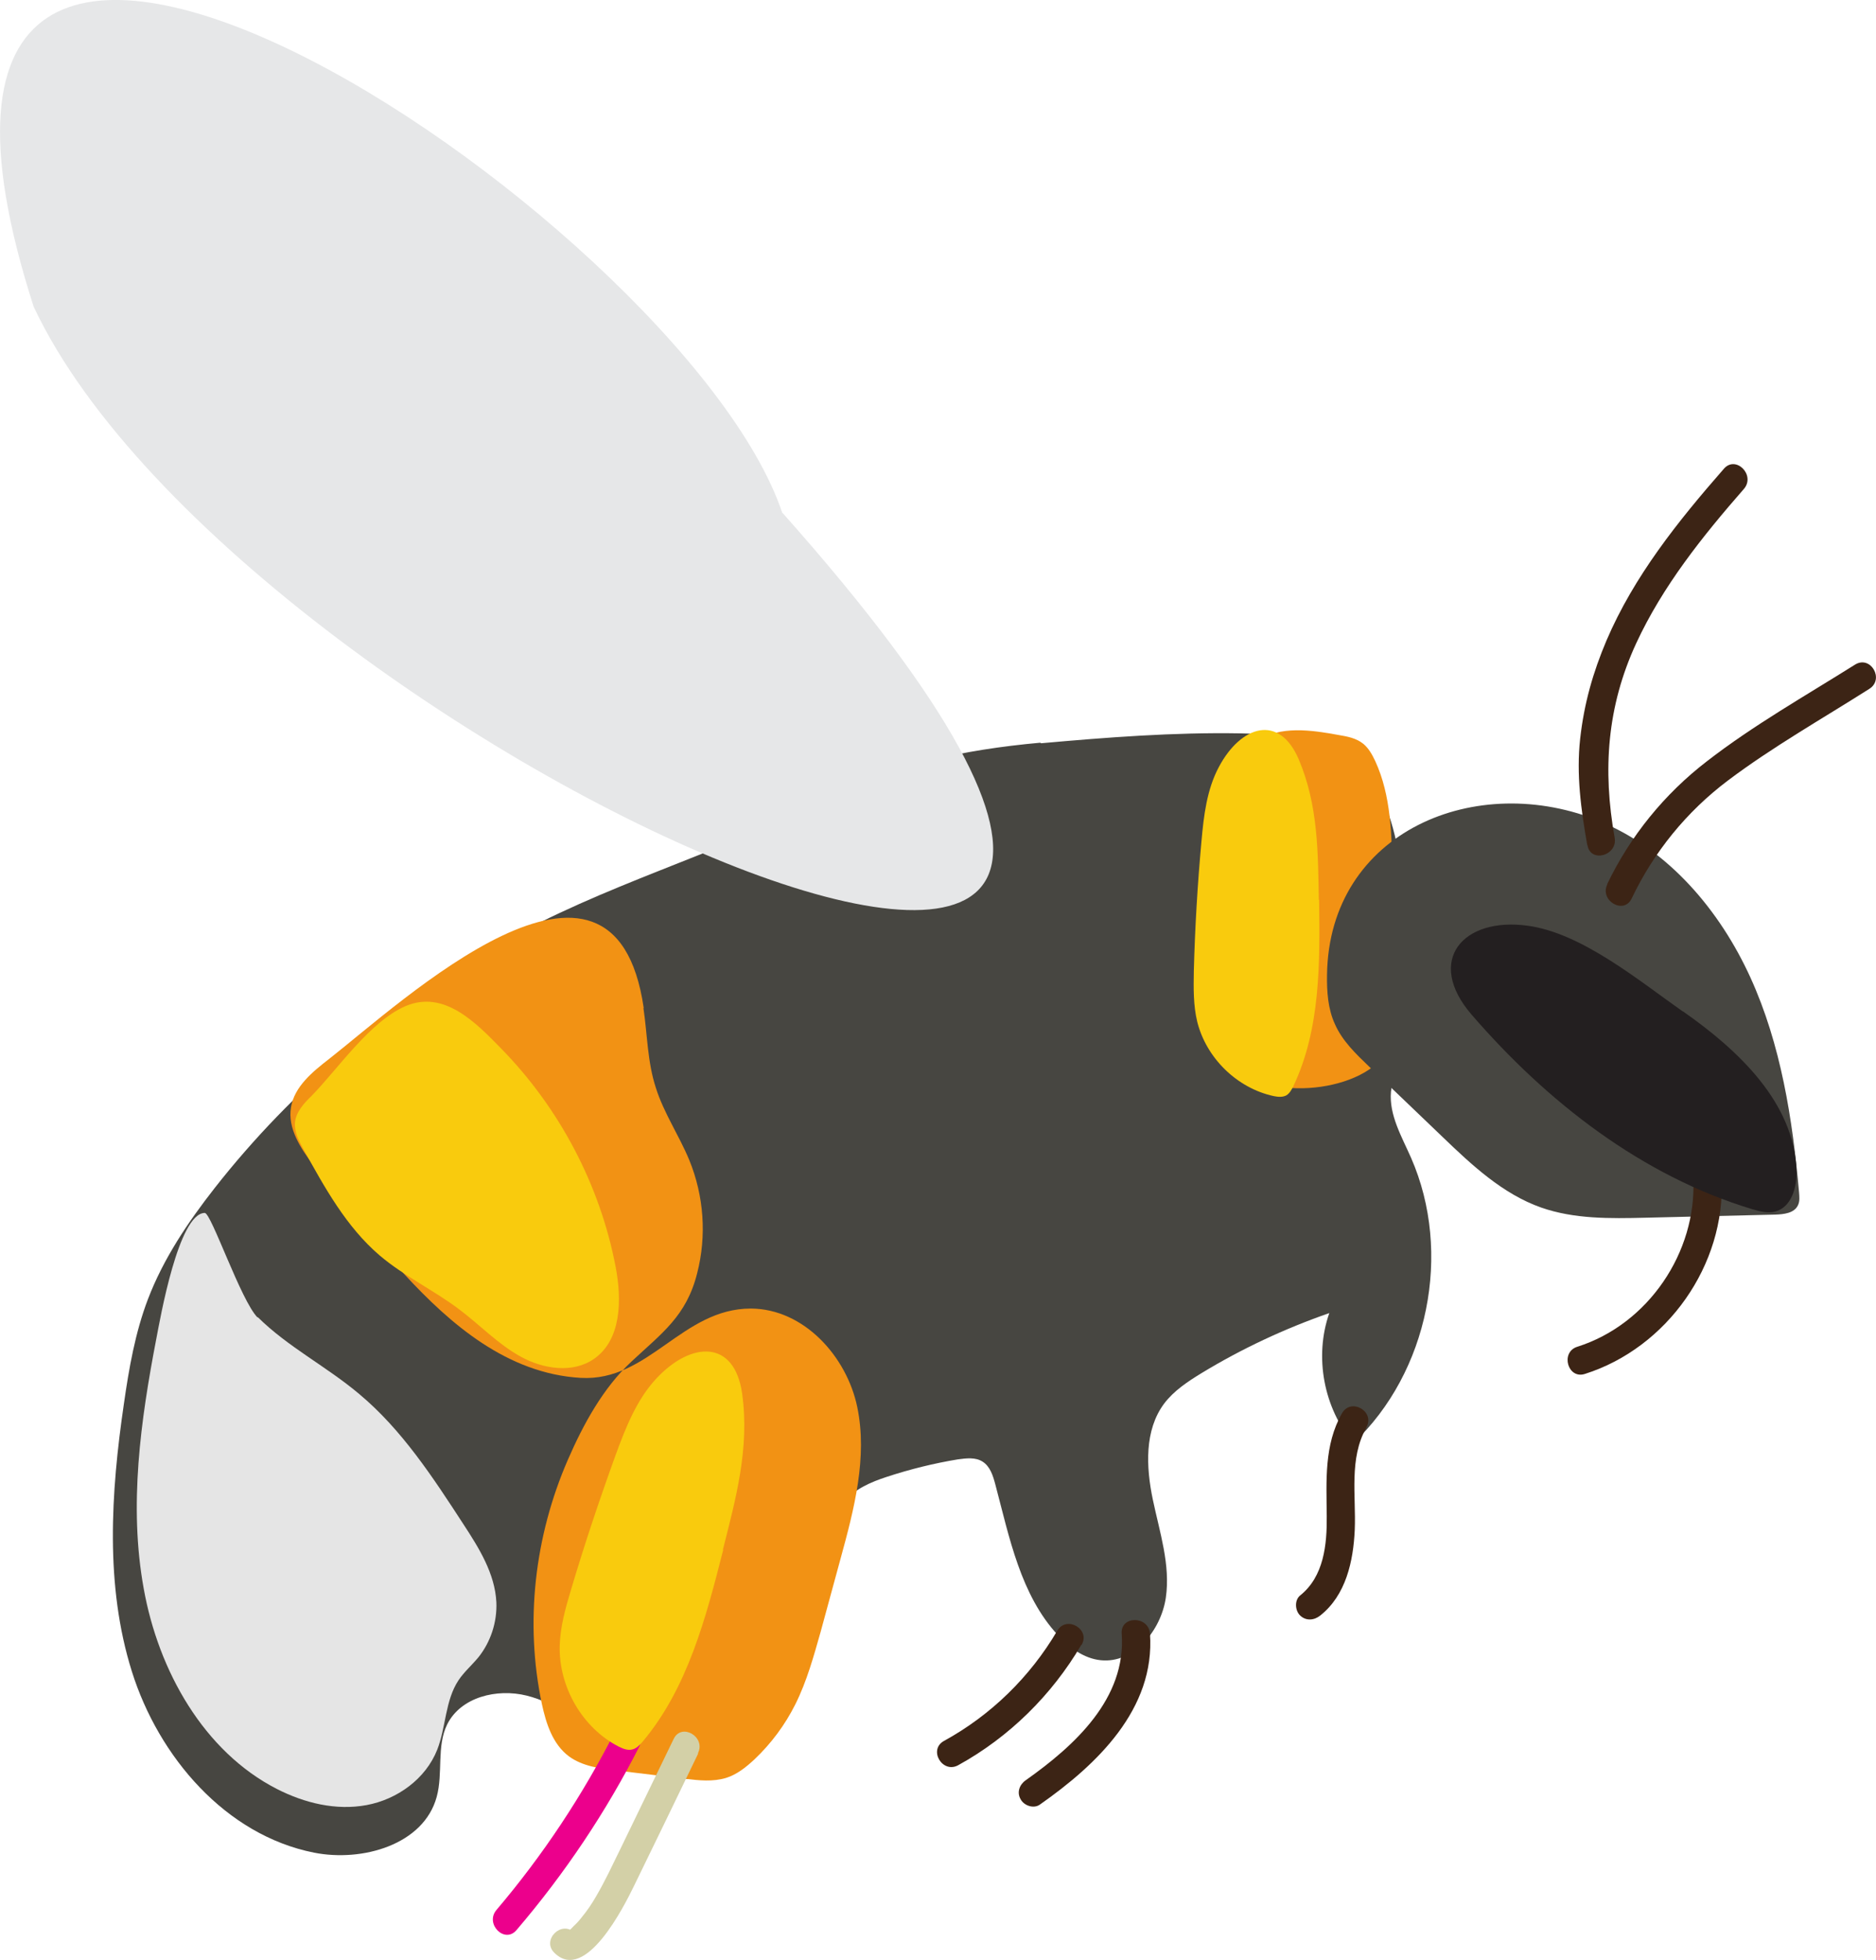 <?xml version="1.0" encoding="UTF-8"?><svg id="Layer_2" xmlns="http://www.w3.org/2000/svg" viewBox="0 0 66.33 69.27"><defs>
<style>.cls-1{fill:#f9cb0d;}.cls-2{fill:#f29214;}.cls-3{fill:#e6e7e8;}.cls-4{fill:#ec008c;}.cls-5{fill:#e5e5e5;}.cls-6{fill:#d3d0a7;}.cls-7{fill:#231f20;}.cls-8{fill:#474641;}.cls-9{fill:#3c2415;}
.flapping {
        transform-box: fill-box;
        transform-origin: 100% 100%;
        animation: flap .2s linear infinite;
        }

        @keyframes flap {
        0% { transform: rotate(-30deg); }
        50% { transform: rotate(0deg); }
        100% { transform: rotate(-30deg); }
        }
</style>
</defs><g id="Layer_13"><path class="cls-8" d="m36.81,26.27c2.34-.21,4.69-.39,7.03-.35,1.53.03,3.19.2,4.29,1.27,1.02,1,1.27,2.53,1.47,3.94.29,2.08.58,4.26-.08,6.26-.13.4-.3.79-.34,1.2-.07.82.38,1.58.71,2.33,1.47,3.35.62,7.58-2.04,10.09-1.05-1.25-1.39-3.06-.85-4.6-1.58.55-3.1,1.26-4.53,2.13-.49.3-.97.62-1.31,1.07-.7.94-.64,2.24-.4,3.39s.63,2.31.46,3.47-1.13,2.33-2.3,2.21c-.59-.06-1.11-.44-1.51-.88-1.33-1.43-1.72-3.46-2.22-5.34-.08-.3-.18-.63-.45-.8-.25-.16-.57-.12-.87-.08-.85.14-1.7.35-2.52.62-.55.18-1.12.42-1.49.87-.32.4-.45.91-.55,1.41-.34,1.77-.37,3.61-1.03,5.29s-2.19,3.2-3.98,3.1c-1.08-.06-2.03-.68-2.9-1.33s-1.73-1.35-2.78-1.61-2.33.05-2.81,1.02c-.38.78-.14,1.72-.37,2.56-.46,1.69-2.63,2.31-4.34,1.97-3.12-.62-5.49-3.38-6.44-6.41s-.74-6.31-.28-9.45c.18-1.26.4-2.52.85-3.7.55-1.44,1.42-2.73,2.36-3.93,2.76-3.52,6.25-6.43,10.12-8.65,3.62-2.07,7.63-3.13,11.31-5.03,2.47-1.27,5.01-1.81,7.76-2.06Z"/><path class="cls-2" d="m49.17,36.89c.13-.37.13-.77.12-1.17-.02-1.61-.04-3.22-.06-4.83-.02-1.36-.04-2.77-.61-4-.11-.23-.23-.45-.43-.61-.24-.19-.55-.25-.85-.3-.98-.18-2.07-.34-2.9.21-1,.66-1.18,2.03-1.27,3.23-.14,2-.97,6.73.63,8.35,1.19,1.21,4.78.79,5.37-.88Z"/><path class="cls-2" d="m22.75,35.63c.14.94.14,1.91.44,2.82.28.89.82,1.68,1.18,2.55.52,1.27.62,2.68.28,4-.38,1.52-1.25,2.12-2.33,3.13-1,.93-1.7,2.22-2.24,3.46-1.18,2.71-1.53,5.75-.92,8.64.15.69.38,1.42.96,1.85.48.35,1.1.43,1.7.5.8.1,1.61.19,2.41.29.48.06.98.11,1.44-.03.39-.12.72-.39,1.01-.66.59-.56,1.08-1.22,1.44-1.94.41-.82.65-1.7.9-2.58.23-.86.47-1.71.7-2.57.48-1.75.96-3.58.59-5.36s-1.88-3.47-3.76-3.48c-2.44,0-3.61,2.59-6.02,2.45-2.59-.15-4.61-1.9-6.24-3.67-1.13-1.22-2.19-2.5-3.19-3.82-.47-.62-.94-1.33-.81-2.08.12-.72.75-1.24,1.33-1.69,2.55-1.99,10.09-9.05,11.14-1.81Z"/><path class="cls-5" d="m9.11,46.55c1.07,1.06,2.44,1.75,3.59,2.72,1.51,1.26,2.61,2.95,3.69,4.61.55.84,1.11,1.74,1.16,2.75.03.7-.2,1.4-.63,1.94-.23.28-.51.52-.71.82-.47.71-.44,1.65-.75,2.45-.41,1.04-1.42,1.76-2.5,1.96s-2.19-.07-3.17-.57c-2.58-1.32-4.19-4.17-4.71-7.09-.53-2.92-.11-5.93.45-8.84.13-.67.78-4.42,1.71-4.43.23,0,1.28,3.11,1.87,3.7Z"/><path class="cls-8" d="m56.59,29.04c2.41,1,4.22,3.14,5.3,5.51s1.49,5,1.72,7.6c.01.15.03.31-.04.45-.13.28-.5.32-.81.33-1.53.04-3.06.07-4.59.11-1.24.03-2.51.05-3.68-.36-1.36-.48-2.45-1.5-3.49-2.5-.86-.83-1.73-1.65-2.59-2.48-.47-.45-.95-.91-1.21-1.5-.25-.54-.29-1.16-.28-1.75.07-5.06,5.29-7.24,9.68-5.41Z"/><path class="cls-9" d="m56.12,29.86c-.22-1.24-.39-2.49-.25-3.75s.46-2.36.93-3.47c.97-2.27,2.53-4.22,4.15-6.07.42-.49,1.13.22.71.71-1.46,1.67-2.87,3.43-3.81,5.46-1.03,2.23-1.19,4.47-.76,6.87.11.63-.85.9-.96.27h0Z"/><path class="cls-9" d="m56.82,31.26c.82-1.71,2.03-3.2,3.54-4.36,1.64-1.27,3.48-2.31,5.23-3.41.55-.34,1.05.52.5.86-1.67,1.06-3.42,2.05-5,3.24-1.46,1.1-2.62,2.53-3.4,4.17-.28.58-1.14.07-.86-.5h0Z"/><path class="cls-9" d="m60.87,41.65c.15,3.06-1.93,5.99-4.83,6.91-.61.2-.88-.77-.27-.96,2.5-.79,4.23-3.34,4.1-5.95-.03-.64.97-.64,1,0h0Z"/><path class="cls-9" d="m48.31,50.46c-.62,1.09-.36,2.41-.41,3.61-.05,1.11-.31,2.31-1.22,3.03-.21.17-.5.2-.71,0-.18-.17-.21-.54,0-.71.84-.67.95-1.8.94-2.8-.01-1.24-.1-2.52.54-3.64.32-.56,1.18-.06.86.5h0Z"/><path class="cls-9" d="m40.66,57.74c.19,2.67-1.89,4.64-3.89,6.04-.22.16-.56.04-.68-.18-.15-.25-.04-.53.18-.68,1.71-1.21,3.56-2.88,3.39-5.18-.05-.64.95-.64,1,0h0Z"/><path class="cls-9" d="m38.23,58.14c-1.04,1.77-2.55,3.26-4.35,4.25-.56.31-1.07-.55-.5-.86,1.66-.91,3.04-2.26,4-3.89.33-.56,1.19-.05.86.5h0Z"/><path class="cls-6" d="m24.68,61.99c-.75,1.55-1.5,3.11-2.26,4.66-.35.72-1.72,3.46-2.82,2.37-.46-.45.25-1.16.71-.71-.21,0-.27-.04-.16-.1.04-.04.09-.08.13-.13.11-.1.21-.21.3-.33.19-.23.35-.47.5-.73.31-.53.57-1.09.84-1.64.63-1.31,1.27-2.61,1.9-3.92.28-.58,1.14-.07.86.5h0Z"/><path class="cls-4" d="m22.63,61.68c-1.19,2.35-2.66,4.54-4.37,6.54-.42.49-1.12-.22-.71-.71,1.65-1.94,3.06-4.07,4.21-6.34.29-.57,1.15-.07.86.5h0Z"/><path class="cls-7" d="m59.51,35.75c1.96,1.37,3.93,3.23,4.01,5.62.02.59-.18,1.3-.75,1.45-.26.07-.54,0-.81-.08-3.91-1.18-7.26-3.79-9.93-6.88-1.64-1.9-.32-3.46,1.99-3.14,1.91.26,3.94,1.95,5.48,3.03Z"/><path class="cls-1" d="m21.77,44.79c.22,1.16.2,2.57-.77,3.24-.75.52-1.79.36-2.59-.08s-1.43-1.11-2.16-1.66c-.91-.69-1.96-1.18-2.83-1.92-1.18-1.01-1.95-2.41-2.7-3.77-.16-.29-.32-.6-.29-.93.04-.37.31-.67.58-.93.94-.96,2.07-2.64,3.33-3.18,1.36-.58,2.48.58,3.37,1.49,2.07,2.11,3.51,4.84,4.06,7.74Z"/><path class="cls-1" d="m46.64,31.8c.03,2.24.05,4.56-.91,6.59-.06.12-.13.25-.24.32-.14.08-.31.06-.46.03-1.29-.28-2.38-1.34-2.7-2.63-.14-.58-.13-1.19-.12-1.78.04-1.53.13-3.06.27-4.59.08-.91.19-1.84.62-2.64.78-1.46,2.13-1.88,2.82-.26s.68,3.31.71,4.97Z"/><path class="cls-1" d="m25.57,54.78c-.61,2.4-1.26,4.89-2.85,6.78-.1.11-.2.23-.35.27-.17.05-.34-.02-.5-.1-1.28-.66-2.12-2.11-2.08-3.57.02-.66.2-1.31.39-1.94.48-1.62,1.02-3.23,1.6-4.83.35-.95.73-1.91,1.41-2.65,1.24-1.34,2.78-1.41,3.05.52s-.23,3.73-.68,5.51Z"/><path class="cls-3 flapping" d="m27.66,18.13C24.14,7.63-6.33-12.55,1.19,10.84c7.47,15.89,51.08,34.94,26.48,7.29Z"/></g></svg>